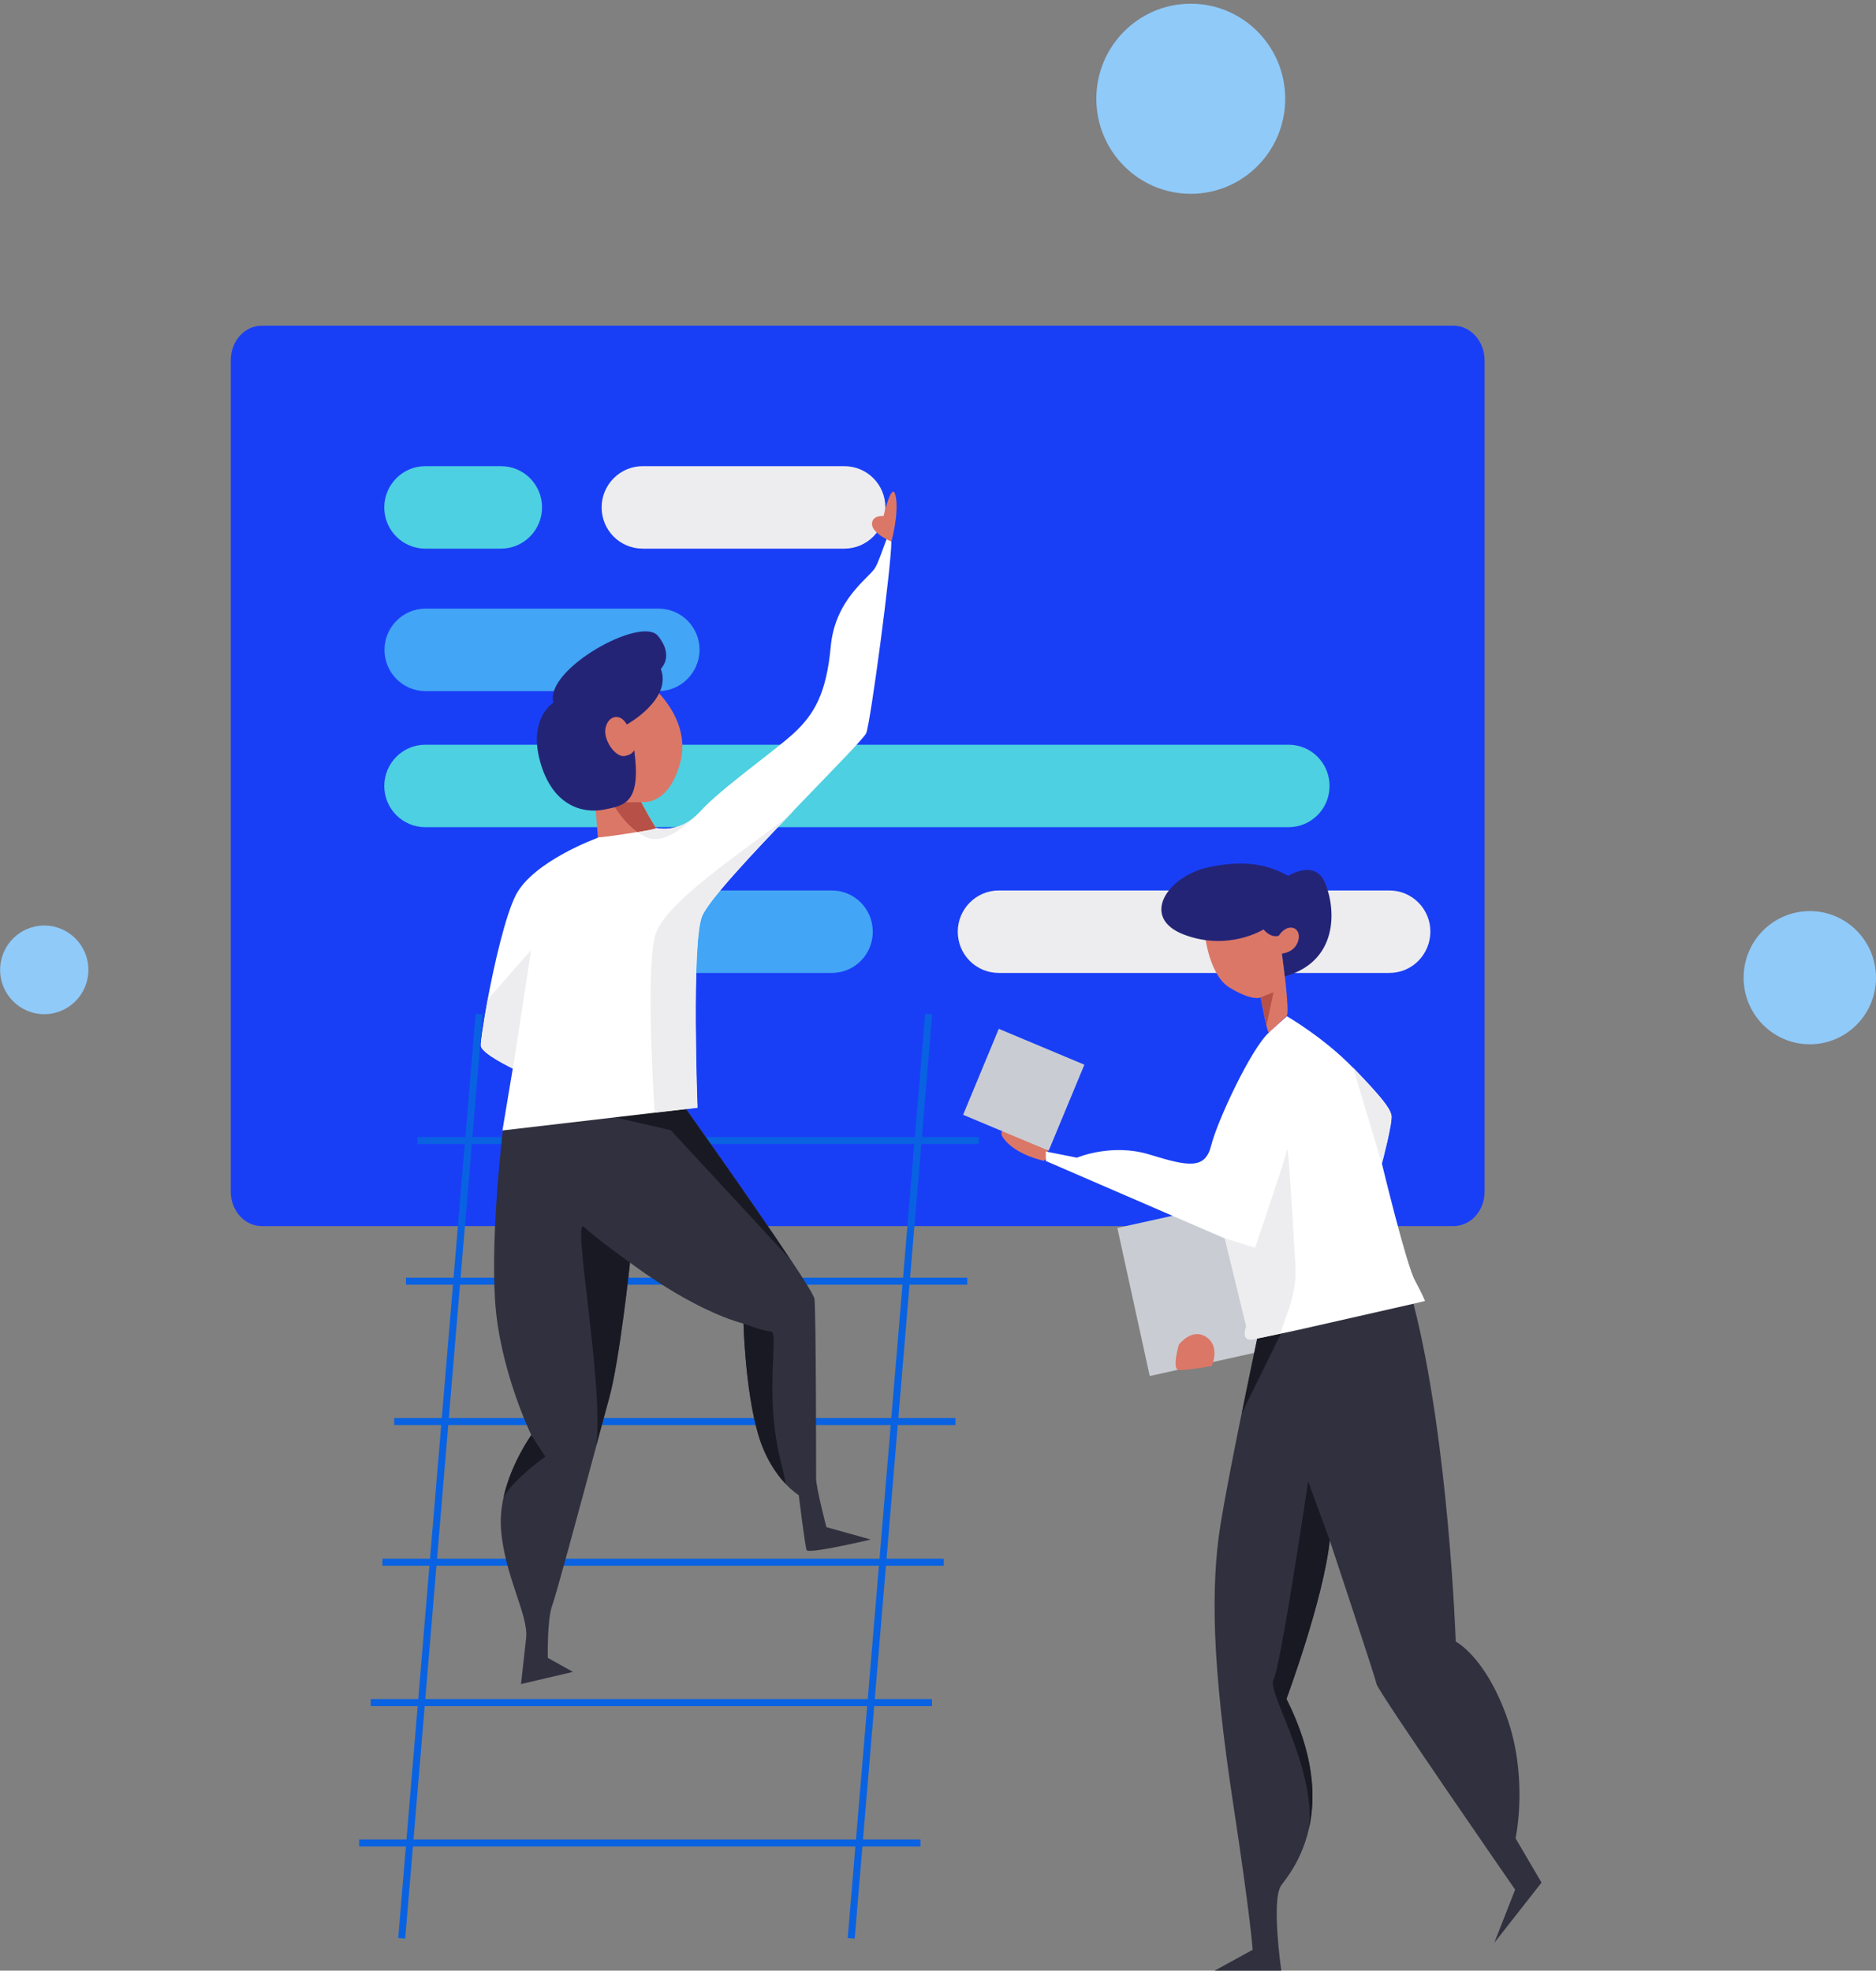 <svg width="494" height="519" viewBox="0 0 494 519" fill="none" xmlns="http://www.w3.org/2000/svg">
<rect x="0" y="0" width="494" height="519" fill="#808080" stroke="none"/>
<g clip-path="url(#clip0)">
<path d="M476.569 275.03C486.195 275.03 493.999 267.178 493.999 257.491C493.999 247.805 486.195 239.952 476.569 239.952C466.943 239.952 459.139 247.805 459.139 257.491C459.139 267.178 466.943 275.03 476.569 275.03Z" fill="#90CAF9"/>
<path d="M313.561 51.043C327.296 51.043 338.43 39.835 338.43 26.01C338.43 12.185 327.296 0.978 313.561 0.978C299.826 0.978 288.691 12.185 288.691 26.01C288.691 39.835 299.826 51.043 313.561 51.043Z" fill="#90CAF9"/>
<path d="M382.756 85.773H68.949C64.418 85.773 60.773 89.84 60.773 94.828V313.863C60.773 318.851 64.418 322.917 68.949 322.917H382.756C387.286 322.917 390.931 318.851 390.931 313.863V94.828C390.882 89.84 387.237 85.773 382.756 85.773Z" fill="#193FF6"/>
<path d="M222.337 144.493H169.231C163.258 144.493 158.426 139.66 158.426 133.633C158.426 127.66 163.258 122.773 169.231 122.773H222.337C228.31 122.773 233.143 127.606 233.143 133.633C233.143 139.606 228.31 144.493 222.337 144.493Z" fill="#EDEDEF"/>
<path d="M173.413 182.014H112.054C106.081 182.014 101.248 177.182 101.248 171.154C101.248 165.181 106.081 160.294 112.054 160.294H173.413C179.386 160.294 184.218 165.127 184.218 171.154C184.164 177.127 179.331 182.014 173.413 182.014Z" fill="#42A5F5"/>
<path d="M339.299 217.852H111.999C106.026 217.852 101.193 213.02 101.193 206.992C101.193 201.019 106.026 196.132 111.999 196.132H339.299C345.272 196.132 350.105 200.965 350.105 206.992C350.105 213.02 345.272 217.852 339.299 217.852Z" fill="#4DD0E1"/>
<path d="M219.024 256.242H157.665C151.692 256.242 146.859 251.41 146.859 245.382C146.859 239.409 151.692 234.522 157.665 234.522H219.024C224.997 234.522 229.83 239.355 229.83 245.382C229.83 251.41 224.997 256.242 219.024 256.242Z" fill="#42A5F5"/>
<path d="M365.853 256.242H263.009C257.036 256.242 252.203 251.41 252.203 245.382C252.203 239.409 257.036 234.522 263.009 234.522H365.853C371.826 234.522 376.659 239.355 376.659 245.382C376.604 251.41 371.826 256.242 365.853 256.242Z" fill="#EDEDEF"/>
<path d="M131.927 144.493H111.999C106.026 144.493 101.193 139.66 101.193 133.633C101.193 127.66 106.026 122.773 111.999 122.773H131.927C137.9 122.773 142.733 127.606 142.733 133.633C142.733 139.606 137.9 144.493 131.927 144.493Z" fill="#4DD0E1"/>
<g opacity="0.08">
<g opacity="0.08">
<g opacity="0.08">
<path opacity="0.08" d="M246.229 510.529L248.51 280.406L246.663 280.243L244.383 510.529H246.229Z" fill="#2B2F42"/>
</g>
<g opacity="0.08">
<path opacity="0.08" d="M261.542 499.56H113.738L113.629 497.714H261.379L261.542 499.56Z" fill="#2B2F42"/>
</g>
<g opacity="0.08">
<path opacity="0.08" d="M261.868 462.528H114.118L113.955 460.736H261.76L261.868 462.528Z" fill="#2B2F42"/>
</g>
<g opacity="0.08">
<path opacity="0.08" d="M262.247 425.549H114.443L114.334 423.703H262.139L262.247 425.549Z" fill="#2B2F42"/>
</g>
<g opacity="0.08">
<path opacity="0.08" d="M262.628 388.571H114.823L114.715 386.725H262.465L262.628 388.571Z" fill="#2B2F42"/>
</g>
<g opacity="0.08">
<path opacity="0.08" d="M263.008 351.539H115.204L115.041 349.692H262.846L263.008 351.539Z" fill="#2B2F42"/>
</g>
<g opacity="0.08">
<path opacity="0.08" d="M263.333 314.561H115.583L115.42 312.714H263.225L263.333 314.561Z" fill="#2B2F42"/>
</g>
</g>
<g opacity="0.08">
<path opacity="0.08" d="M127.856 510.529L130.137 280.406L128.29 280.243L126.01 510.529H127.856Z" fill="#2B2F42"/>
</g>
</g>
<path d="M243.626 267.008L223.227 510.395L225.066 510.549L245.465 267.163L243.626 267.008Z" fill="#0962E2"/>
<path d="M242.375 484.465H94.57V486.311H242.375V484.465Z" fill="#0962E2"/>
<path d="M245.416 447.487H97.611V449.333H245.416V447.487Z" fill="#0962E2"/>
<path d="M248.512 410.509H100.707V412.355H248.512V410.509Z" fill="#0962E2"/>
<path d="M251.605 373.476H103.801V375.322H251.605V373.476Z" fill="#0962E2"/>
<path d="M254.701 336.498H106.896V338.344H254.701V336.498Z" fill="#0962E2"/>
<path d="M257.742 299.465H109.938V301.311H257.742V299.465Z" fill="#0962E2"/>
<path d="M125.26 267.017L104.861 510.404L106.701 510.558L127.1 267.171L125.26 267.017Z" fill="#0962E2"/>
<path d="M361.725 349.313L302.756 362.399L294.23 323.411L353.2 310.325L361.725 349.313Z" fill="#C9CDD3"/>
<path d="M393.49 511.67L398.974 497.66C398.974 497.66 362.919 445.587 362.485 443.523C362.05 441.46 350.158 405.676 350.158 405.676C348.584 421.043 338.755 447.433 338.755 447.433C346.14 462.148 346.52 473.442 344.674 481.587C342.828 489.787 338.755 494.674 337.398 496.52C334.683 500.212 337.398 519 337.398 519H319.859L329.85 513.516C329.85 513.516 329.416 505.697 324.583 474.094C322.031 457.152 320.456 442.763 319.968 430.274V430.22C319.588 419.414 320.022 410.02 321.379 401.604C322.628 393.893 324.855 382.599 326.972 372.173C328.493 364.571 330.013 357.458 331.045 352.516C331.262 351.593 331.425 350.779 331.588 350.019C332.185 347.304 332.511 345.675 332.511 345.675C332.511 345.675 336.095 339.702 341.145 333.837C349.996 323.575 363.408 313.692 370.358 336.715C371.01 338.833 371.607 341.059 372.204 343.34C381.544 379.721 383.336 432.337 383.336 432.337C383.336 432.337 391.101 436.247 396.802 452.265C399.517 459.867 400.169 467.415 400.114 473.225C400.06 479.741 399.083 484.14 399.083 484.14L405.924 495.814L393.49 511.67Z" fill="#30303F"/>
<path d="M337.344 351.159L327.027 372.119C328.548 364.517 330.068 357.403 331.1 352.462C331.317 351.539 331.48 350.725 331.643 349.964L337.344 351.159Z" fill="#191923"/>
<path d="M316.928 243.428C316.928 243.428 317.688 256.405 323.77 260.098C329.851 263.79 331.969 262.704 331.969 262.704C331.969 262.704 333.652 271.881 334.086 271.881C334.521 271.881 337.887 268.351 338.811 267.591C339.734 266.831 337.616 251.247 337.616 251.247C337.616 251.247 342.34 251.681 342.177 245.274C342.014 238.866 336.096 246.36 336.096 246.36L332.729 244.785L316.928 243.428Z" fill="#DB7767"/>
<path d="M332.729 244.785C332.729 244.785 323.444 250.595 311.769 246.143C300.095 241.69 307.371 230.721 318.285 228.386C329.2 226.052 335.01 228.386 339.245 230.667C339.245 230.667 345.924 226.377 348.693 232.025C351.408 237.672 353.526 252.821 338.322 257.165L337.562 251.138C337.562 251.138 341.091 250.921 341.906 247.554C342.72 244.188 339.082 242.83 336.747 246.414C336.747 246.468 334.793 247.229 332.729 244.785Z" fill="#242477"/>
<path d="M274.844 305.71C274.844 305.71 267.405 304.189 264.255 299.791C261.106 295.447 272.292 297.836 274.844 301.04C277.342 304.298 274.844 305.71 274.844 305.71Z" fill="#DB7767"/>
<path d="M375.244 342.634C375.244 342.634 374.158 342.905 372.312 343.34C366.339 344.697 352.493 347.847 342.176 350.182C337.397 351.213 333.325 352.082 331.153 352.516C330.393 352.679 329.85 352.734 329.578 352.788C326.7 353.005 328.221 349.367 328.221 349.367L322.573 326.181L275.387 305.764V303.266L283.586 304.895C283.586 304.895 292.708 300.986 302.754 304.081C312.799 307.176 317.361 308.099 318.935 301.692C320.51 295.284 329.415 276.225 334.139 271.935C338.863 267.646 338.863 267.646 338.863 267.646C338.863 267.646 348.583 273.238 356.348 281.275C364.113 289.311 365.905 291.809 366.393 293.655C366.828 295.501 363.896 306.47 363.896 306.47C363.896 306.47 370.303 333.077 372.584 337.204C374.756 341.276 375.244 342.634 375.244 342.634Z" fill="white"/>
<path d="M276.148 303.049L253.613 293.601L263.007 270.958L285.542 280.406L276.148 303.049Z" fill="#C9CDD3"/>
<path d="M310.411 354.145C310.411 354.145 313.778 349.639 317.579 352.082C321.434 354.526 319.099 359.738 319.099 359.738C319.099 359.738 312.366 360.987 310.411 360.824C308.511 360.716 310.411 354.145 310.411 354.145Z" fill="#DB7767"/>
<path d="M337.343 351.159C332.565 352.191 333.271 352.028 331.099 352.462C330.339 352.625 329.796 352.679 329.524 352.734C326.646 352.951 328.167 349.313 328.167 349.313L322.52 326.127L330.502 328.624C330.502 328.624 338.484 305.221 338.918 302.723C339.19 301.203 340.33 319.339 341.144 333.783C341.633 341.602 337.235 349.367 337.343 351.159Z" fill="#EDEDEF"/>
<path d="M363.843 306.361L356.295 281.166C364.06 289.202 365.852 291.7 366.34 293.546C366.775 295.393 363.843 306.361 363.843 306.361Z" fill="#EDEDEF"/>
<path d="M338.756 447.432C346.141 462.148 346.521 473.442 344.675 481.587C346.575 465.569 333.489 445.369 335.335 442.383C337.181 439.396 344.458 390.146 344.458 390.146L350.159 405.676C348.53 421.097 338.756 447.432 338.756 447.432Z" fill="#191923"/>
<path d="M331.969 262.65L335.335 261.347L333.489 270.143L331.969 262.65Z" fill="#B75046"/>
<path d="M229.287 405.459C229.287 405.459 212.889 409.368 212.4 408.228C211.966 407.088 210.337 393.784 210.337 393.784C210.337 393.784 208.816 392.861 206.807 390.743C204.472 388.245 201.486 384.064 199.64 377.711C196.219 366.037 195.784 348.606 195.784 348.606C181.666 344.697 165.919 332.534 165.919 332.534C165.919 332.534 163.204 358.218 160.435 368.209C159.729 370.707 158.535 375.268 157.068 380.643C152.779 396.553 146.426 420.12 145.394 422.889C144.036 426.581 144.254 436.627 144.254 436.627L150.878 440.319L137.195 443.523C137.195 443.523 137.901 437.333 138.552 431.36C139.204 425.387 132.851 415.07 131.928 402.689C131.71 399.811 132.036 396.933 132.633 394.164C134.643 385.205 139.91 377.928 139.91 377.928C139.91 377.928 131.493 360.715 130.353 342.362C129.213 324.009 132.416 297.619 132.416 297.619L136.054 292.786L174.227 290.994L179.712 290.723C179.712 290.723 197.956 316.298 208.002 331.448C211.749 337.041 214.355 341.222 214.464 342.09C214.898 345.294 214.898 386.834 214.898 389.331C214.898 391.829 217.613 402.201 217.613 402.201L229.287 405.459Z" fill="#30303F"/>
<path d="M180.688 298.596L156.742 293.058L174.987 287.03L180.688 298.596Z" fill="#191923"/>
<path d="M207.947 331.502L172.326 293.004L174.172 291.049L179.657 290.777C179.657 290.777 197.901 316.407 207.947 331.502Z" fill="#191923"/>
<path d="M234.717 142.647C234.717 149.271 229.233 190.376 228.093 193.091C227.55 194.394 218.753 203.3 209.196 213.237C209.142 213.291 209.088 213.345 209.033 213.399C208.979 213.454 208.979 213.454 208.979 213.508C198.065 224.857 186.227 237.509 184.761 241.527C182.046 249.075 183.621 291.754 183.621 291.754L172.327 293.058L132.308 297.727L135.023 281.437C135.023 281.437 126.823 277.528 126.606 275.464C126.497 274.65 127.258 269.6 128.398 263.301C130.19 253.744 133.068 241.255 135.783 235.825C140.344 226.812 157.34 220.676 157.34 220.676L160.109 216.549L165.539 217.2L172.707 218.069C172.707 218.069 178.354 219.59 183.404 214.703C183.675 214.431 183.947 214.16 184.273 213.834C189.54 207.915 203.44 198.195 208.925 193.2C214.409 188.15 217.613 182.666 218.753 170.285C219.893 157.905 228.581 152.421 230.373 149.651C232.219 146.773 234.717 136.022 234.717 142.647Z" fill="white"/>
<path d="M179.114 200.911C176.127 211.771 169.828 211.336 168.96 211.228H168.851C168.851 211.228 172.218 217.581 172.815 218.015C173.086 218.232 170.806 218.667 167.928 219.101C163.855 219.807 158.588 220.513 157.448 220.567L156.579 210.033L152.615 181.417L171.403 180.439C171.349 180.494 182.263 189.182 179.114 200.911Z" fill="#DB7767"/>
<path d="M167.874 219.155C167.059 218.558 166.299 217.906 165.593 217.2C162.824 214.431 161.141 211.282 161.141 211.282H168.797C168.797 211.282 172.164 217.635 172.761 218.069C173.032 218.232 170.752 218.667 167.874 219.155Z" fill="#B75046"/>
<path d="M165.051 190.811C165.051 190.811 177.051 184.24 174.01 176.15C174.01 176.15 177.648 172.783 173.25 167.462C168.852 162.086 143.276 176.312 145.72 185.055C145.72 185.055 139.041 189.127 142.245 200.639C145.448 212.096 153.213 214.322 158.969 213.236C164.725 212.15 168.852 211.336 167.005 197.489C167.005 197.489 166.734 198.738 164.453 199.118C162.173 199.499 158.969 195.209 159.403 192.005C159.892 188.693 163.15 187.444 165.051 190.811Z" fill="#242477"/>
<path d="M184.815 241.472C182.1 249.02 183.675 291.7 183.675 291.7L172.38 293.003C171.837 284.369 170.208 254.667 172.543 246.305C175.258 236.477 203.06 219.59 209.087 213.454C198.064 224.857 186.227 237.454 184.815 241.472Z" fill="#EDEDEF"/>
<path d="M165.865 332.533C165.865 332.533 163.15 358.217 160.38 368.209C159.674 370.706 158.48 375.268 157.014 380.643C159.077 364.951 150.552 320.153 153.756 323.14C156.959 326.126 165.865 332.533 165.865 332.533Z" fill="#191923"/>
<path d="M206.808 390.743C204.473 388.245 201.487 384.064 199.64 377.711C196.22 366.037 195.785 348.606 195.785 348.606C195.785 348.606 201.324 350.67 203.061 350.67C204.745 350.67 202.464 362.724 203.876 375.105C204.745 383.576 206.808 388.517 206.808 390.743Z" fill="#191923"/>
<path d="M143.601 383.63C143.601 383.63 135.674 389.168 132.633 394.218C134.642 385.259 139.909 377.982 139.909 377.982L143.601 383.63Z" fill="#191923"/>
<path d="M139.856 250.215L135.077 281.383C135.077 281.383 126.878 277.474 126.661 275.41C126.552 274.596 127.312 269.546 128.453 263.247V263.193L139.856 250.215Z" fill="#EDEDEF"/>
<path d="M183.405 214.703C182.645 215.517 175.64 222.685 170.481 220.621C169.558 220.241 168.69 219.753 167.875 219.155C170.753 218.667 173.034 218.232 172.762 218.069C172.762 218.015 178.409 219.535 183.405 214.703Z" fill="#EDEDEF"/>
<path d="M234.717 142.647C234.717 142.647 236.781 135.316 235.858 130.701C234.935 126.139 232.654 135.913 232.654 135.913C232.654 135.913 229.613 135.588 229.613 138.031C229.668 140.529 234.717 142.647 234.717 142.647Z" fill="#DB7767"/>
<path d="M11.653 267.102C18.071 267.102 23.274 261.876 23.274 255.428C23.274 248.98 18.071 243.753 11.653 243.753C5.236 243.753 0.033 248.98 0.033 255.428C0.033 261.876 5.236 267.102 11.653 267.102Z" fill="#90CAF9"/>
</g>
<defs>
<clipPath id="clip0">
<rect width="494" height="519" fill="white"/>
</clipPath>
</defs>
</svg>
